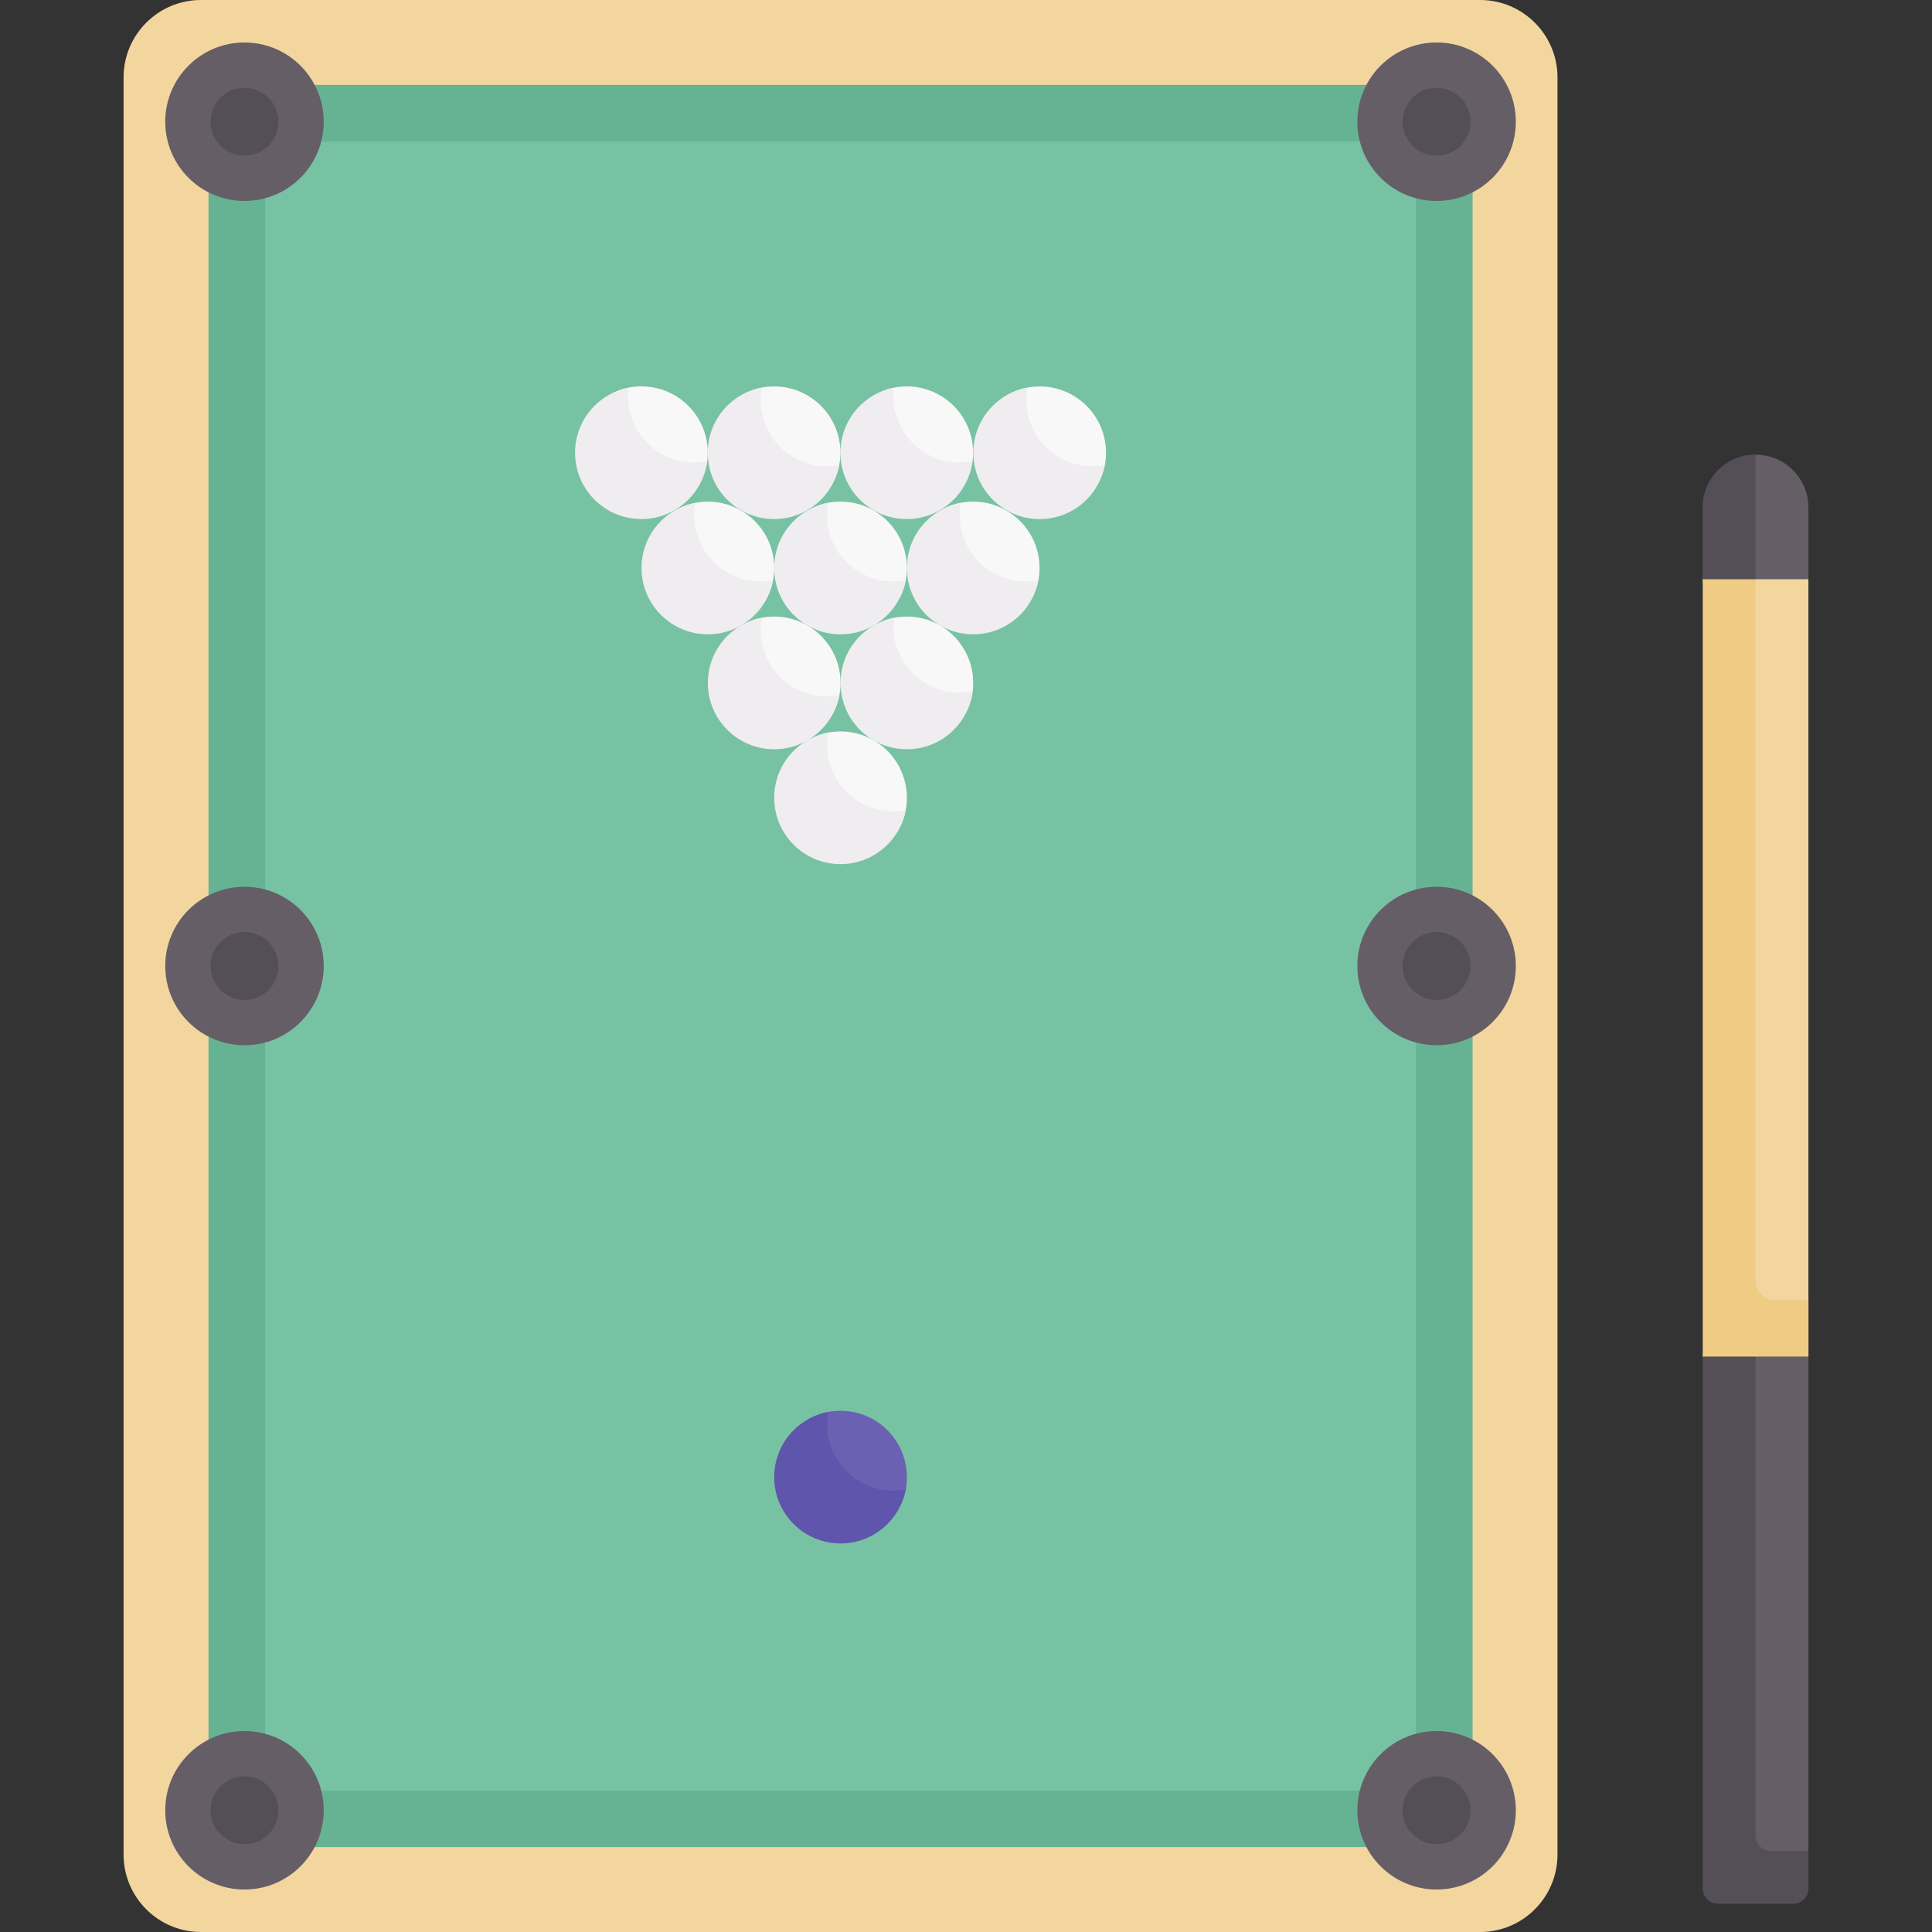 <svg id="Capa_1" viewBox="0 0 512 512" xmlns="http://www.w3.org/2000/svg"><rect x="0" y="0" width="512" height="512" fill="#333333" stroke="none"/><g><path d="m392.25 0h-339c-11.304 0-20.5 9.196-20.5 20.5v471c0 11.304 9.196 20.5 20.5 20.5h339c11.304 0 20.5-9.196 20.5-20.5v-471c0-11.304-9.196-20.5-20.5-20.5z" fill="#f3d69e"/><path d="m-10.75 88.5h467v335h-467z" fill="#66b394" transform="matrix(0 1 -1 0 478.75 33.25)"/><path d="m70.25 37.5h305v437h-305z" fill="#78c2a4"/><g><g fill="#f9f8f9"><path d="m240.328 211.421c0 1.118-.104 2.211-.304 3.27-1.533 8.146-7.767 11.795-16.358 11.795-9.709 0-14.945-5.202-14.945-14.911 0-8.591 2.611-15.897 10.757-17.43 1.06-.199 2.153-.304 3.271-.304 9.709 0 17.579 7.871 17.579 17.58z"/><path d="m257.908 180.979c0 .76-.048 1.508-.142 2.242-1.101 8.65-7.893 12.467-16.843 12.467-9.709 0-14.78-5.001-14.78-14.71 0-8.495 2.631-15.583 10.642-17.222 1.144-.234 2.329-.357 3.543-.357 9.709 0 17.58 7.871 17.58 17.58z"/><path d="m222.749 180.979c0 1.118-.104 2.212-.304 3.273-1.533 8.145-8.685 12.097-17.275 12.097-9.709 0-14.547-5.505-14.547-15.214 0-8.591 3.129-15.899 11.275-17.432 1.06-.2 2.154-.304 3.272-.304 9.708 0 17.579 7.871 17.579 17.58z"/><path d="m275.487 150.522c0 1.117-.104 2.21-.303 3.269-1.532 8.147-8.653 11.512-17.244 11.512-9.709 0-15.364-5.687-15.364-15.396 0-8.592 3.917-15.129 12.064-16.661 1.059-.199 2.152-.303 3.269-.303 9.707-.001 17.578 7.87 17.578 17.579z"/><path d="m240.328 150.522c0 1.117-.104 2.21-.303 3.269-1.532 8.146-8.262 12.585-16.854 12.585-9.709 0-15.358-6.146-15.358-15.855 0-8.591 3.519-15.743 11.665-17.276 1.06-.199 2.153-.304 3.271-.304 9.709.001 17.579 7.872 17.579 17.581z"/><path d="m205.17 150.522c0 1.117-.104 2.21-.304 3.27-1.532 8.146-8.686 13.08-17.277 13.08-9.709 0-14.702-6.144-14.702-15.853 0-8.591 3.287-16.239 11.432-17.772 1.06-.2 2.154-.304 3.272-.304 9.708-.001 17.579 7.87 17.579 17.579z"/></g><path d="m240.019 214.69c-1.52 8.15-8.68 14.31-17.27 14.31-9.71 0-17.58-7.87-17.58-17.58 0-8.59 6.16-15.75 14.31-17.27-.21 1.06-.31 2.15-.31 3.27 0 9.71 7.87 17.58 17.58 17.58 1.12 0 2.21-.1 3.27-.31z" fill="#efedef"/><path d="m257.759 183.22c-1.09 8.65-8.48 15.34-17.43 15.34-9.71 0-17.58-7.87-17.58-17.58 0-8.54 6.08-15.65 14.15-17.24-.1.73-.15 1.48-.15 2.24 0 9.71 7.87 17.58 17.58 17.58 1.17 0 2.32-.11 3.43-.34z" fill="#efedef"/><path d="m222.439 184.25c-1.52 8.15-8.68 14.31-17.27 14.31-9.71 0-17.58-7.87-17.58-17.58 0-8.59 6.16-15.75 14.31-17.27-.21 1.06-.31 2.15-.31 3.27 0 9.71 7.87 17.58 17.58 17.58 1.12 0 2.21-.1 3.27-.31z" fill="#efedef"/><path d="m275.179 153.79c-1.52 8.15-8.68 14.31-17.27 14.31-9.71 0-17.58-7.87-17.58-17.58 0-8.59 6.16-15.75 14.31-17.27-.21 1.06-.31 2.15-.31 3.27 0 9.71 7.87 17.58 17.58 17.58 1.12 0 2.21-.1 3.27-.31z" fill="#efedef"/><path d="m240.019 153.79c-1.52 8.15-8.68 14.31-17.27 14.31-9.71 0-17.58-7.87-17.58-17.58 0-8.59 6.16-15.75 14.31-17.27-.21 1.06-.31 2.15-.31 3.27 0 9.71 7.87 17.58 17.58 17.58 1.12 0 2.21-.1 3.27-.31z" fill="#efedef"/><path d="m204.859 153.79c-1.52 8.15-8.68 14.31-17.27 14.31-9.71 0-17.58-7.87-17.58-17.58 0-8.59 6.16-15.75 14.31-17.27-.21 1.06-.31 2.15-.31 3.27 0 9.71 7.87 17.58 17.58 17.58 1.12 0 2.21-.1 3.27-.31z" fill="#efedef"/><path d="m187.557 119.976c0 .761-.048 1.51-.142 2.245-1.102 8.649-9.241 12.559-18.189 12.559-9.709 0-13.761-5.095-13.761-14.804 0-8.495 2.96-15.583 10.97-17.222 1.144-.234 2.329-.357 3.543-.357 9.708 0 17.579 7.87 17.579 17.579z" fill="#f9f8f9"/><path d="m222.715 119.986c0 .761-.048 1.51-.142 2.245-1.102 8.649-9.241 12.559-18.189 12.559-9.709 0-13.761-5.095-13.761-14.804 0-8.495 2.96-15.583 10.97-17.222 1.144-.234 2.329-.357 3.543-.357 9.709 0 17.579 7.87 17.579 17.579z" fill="#f9f8f9"/><path d="m257.874 119.982c0 .761-.048 1.51-.142 2.245-1.102 8.649-9.241 12.559-18.189 12.559-9.709 0-13.761-5.095-13.761-14.804 0-8.495 2.96-15.583 10.97-17.222 1.144-.234 2.329-.357 3.543-.357 9.708 0 17.579 7.871 17.579 17.579z" fill="#f9f8f9"/><path d="m293.101 119.985c0 .761-.048 1.51-.142 2.245-1.102 8.649-9.241 12.559-18.189 12.559-9.709 0-13.761-5.095-13.761-14.804 0-8.495 2.96-15.583 10.97-17.222 1.144-.234 2.329-.357 3.543-.357 9.708 0 17.579 7.871 17.579 17.579z" fill="#f9f8f9"/><path d="m257.719 122.22c-1.09 8.65-8.48 15.34-17.42 15.34-9.71 0-17.58-7.88-17.58-17.58 0-8.53 6.08-15.64 14.14-17.24-.09.73-.14 1.48-.14 2.24 0 9.7 7.87 17.58 17.58 17.58 1.17 0 2.31-.11 3.42-.34z" fill="#efedef"/><path d="m292.789 123.25c-1.53 8.14-8.68 14.31-17.27 14.31-9.71 0-17.58-7.88-17.58-17.58 0-8.59 6.16-15.74 14.31-17.27-.21 1.06-.31 2.15-.31 3.27 0 9.7 7.87 17.58 17.58 17.58 1.12 0 2.21-.1 3.27-.31z" fill="#efedef"/><path d="m222.409 123.25c-1.53 8.14-8.68 14.31-17.27 14.31-9.71 0-17.58-7.88-17.58-17.58 0-8.59 6.16-15.74 14.31-17.27-.21 1.06-.31 2.15-.31 3.27 0 9.7 7.87 17.58 17.58 17.58 1.12 0 2.21-.1 3.27-.31z" fill="#efedef"/><path d="m187.409 122.22c-1.09 8.65-8.48 15.34-17.43 15.34-9.71 0-17.58-7.88-17.58-17.58 0-8.53 6.08-15.64 14.14-17.24-.09.73-.14 1.48-.14 2.24 0 9.7 7.87 17.58 17.58 17.58 1.17 0 2.32-.12 3.43-.34z" fill="#efedef"/></g><g><path d="m240.33 391.45c0 1.118-.104 2.211-.304 3.271-1.533 8.145-8.263 12.591-16.853 12.591-9.709 0-15.193-7.012-15.193-16.721 0-8.591 3.354-14.884 11.5-16.417 1.06-.199 2.153-.304 3.271-.304 9.708 0 17.579 7.871 17.579 17.58z" fill="#6a61b2"/><path d="m240.02 394.72c-1.53 8.15-8.68 14.31-17.27 14.31-9.71 0-17.58-7.87-17.58-17.58 0-8.59 6.16-15.75 14.31-17.27-.21 1.06-.31 2.15-.31 3.27 0 9.71 7.87 17.58 17.58 17.58 1.12 0 2.21-.1 3.27-.31z" fill="#5f55ad"/></g><path d="m479.25 359.5v141c0 2.21-3.978-.656-6.188-.656l-17.438-1.852c-2.21 0 5.108-86.753 5.108-88.963l-9.482-49.529 15.427-8.28z" fill="#655e67"/><path d="m479.25 134.5v19l-13.069 5.445-14.931-5.445v-19c0-7.73 6.27-14 14-14s14 6.27 14 14z" fill="#655e67"/><path d="m479.25 153.5v206l-14-10.222-14 10.222 9.041-102.5-9.041-103.5z" fill="#f3d69e"/><path d="m479.25 490.5v10c0 2.21-1.79 4-4 4h-20c-2.21 0-4-1.79-4-4v-141l8.161-8.28 5.839 8.28v127c0 2.21 1.79 4 4 4z" fill="#544f56"/><path d="m465.25 120.5v33l-7 6.931-7-6.931v-19c0-7.73 6.27-14 14-14z" fill="#544f56"/><path d="m465.25 339.5v-186h-14v191 15h14 14v-15h-9c-2.761 0-5-2.239-5-5z" fill="#efcb83"/><circle cx="64.79" cy="32.258" fill="#655e67" r="21"/><circle cx="64.79" cy="32.258" fill="#544f56" r="9"/><circle cx="380.71" cy="32.258" fill="#655e67" r="21"/><circle cx="380.71" cy="32.258" fill="#544f56" r="9"/><g><circle cx="64.79" cy="256" fill="#655e67" r="21"/><circle cx="64.79" cy="256" fill="#544f56" r="9"/><circle cx="380.71" cy="256" fill="#655e67" r="21"/><circle cx="380.71" cy="256" fill="#544f56" r="9"/></g><circle cx="64.79" cy="479.742" fill="#655e67" r="21"/><circle cx="64.79" cy="479.742" fill="#544f56" r="9"/><circle cx="380.71" cy="479.742" fill="#655e67" r="21"/><circle cx="380.71" cy="479.742" fill="#544f56" r="9"/></g></svg>
